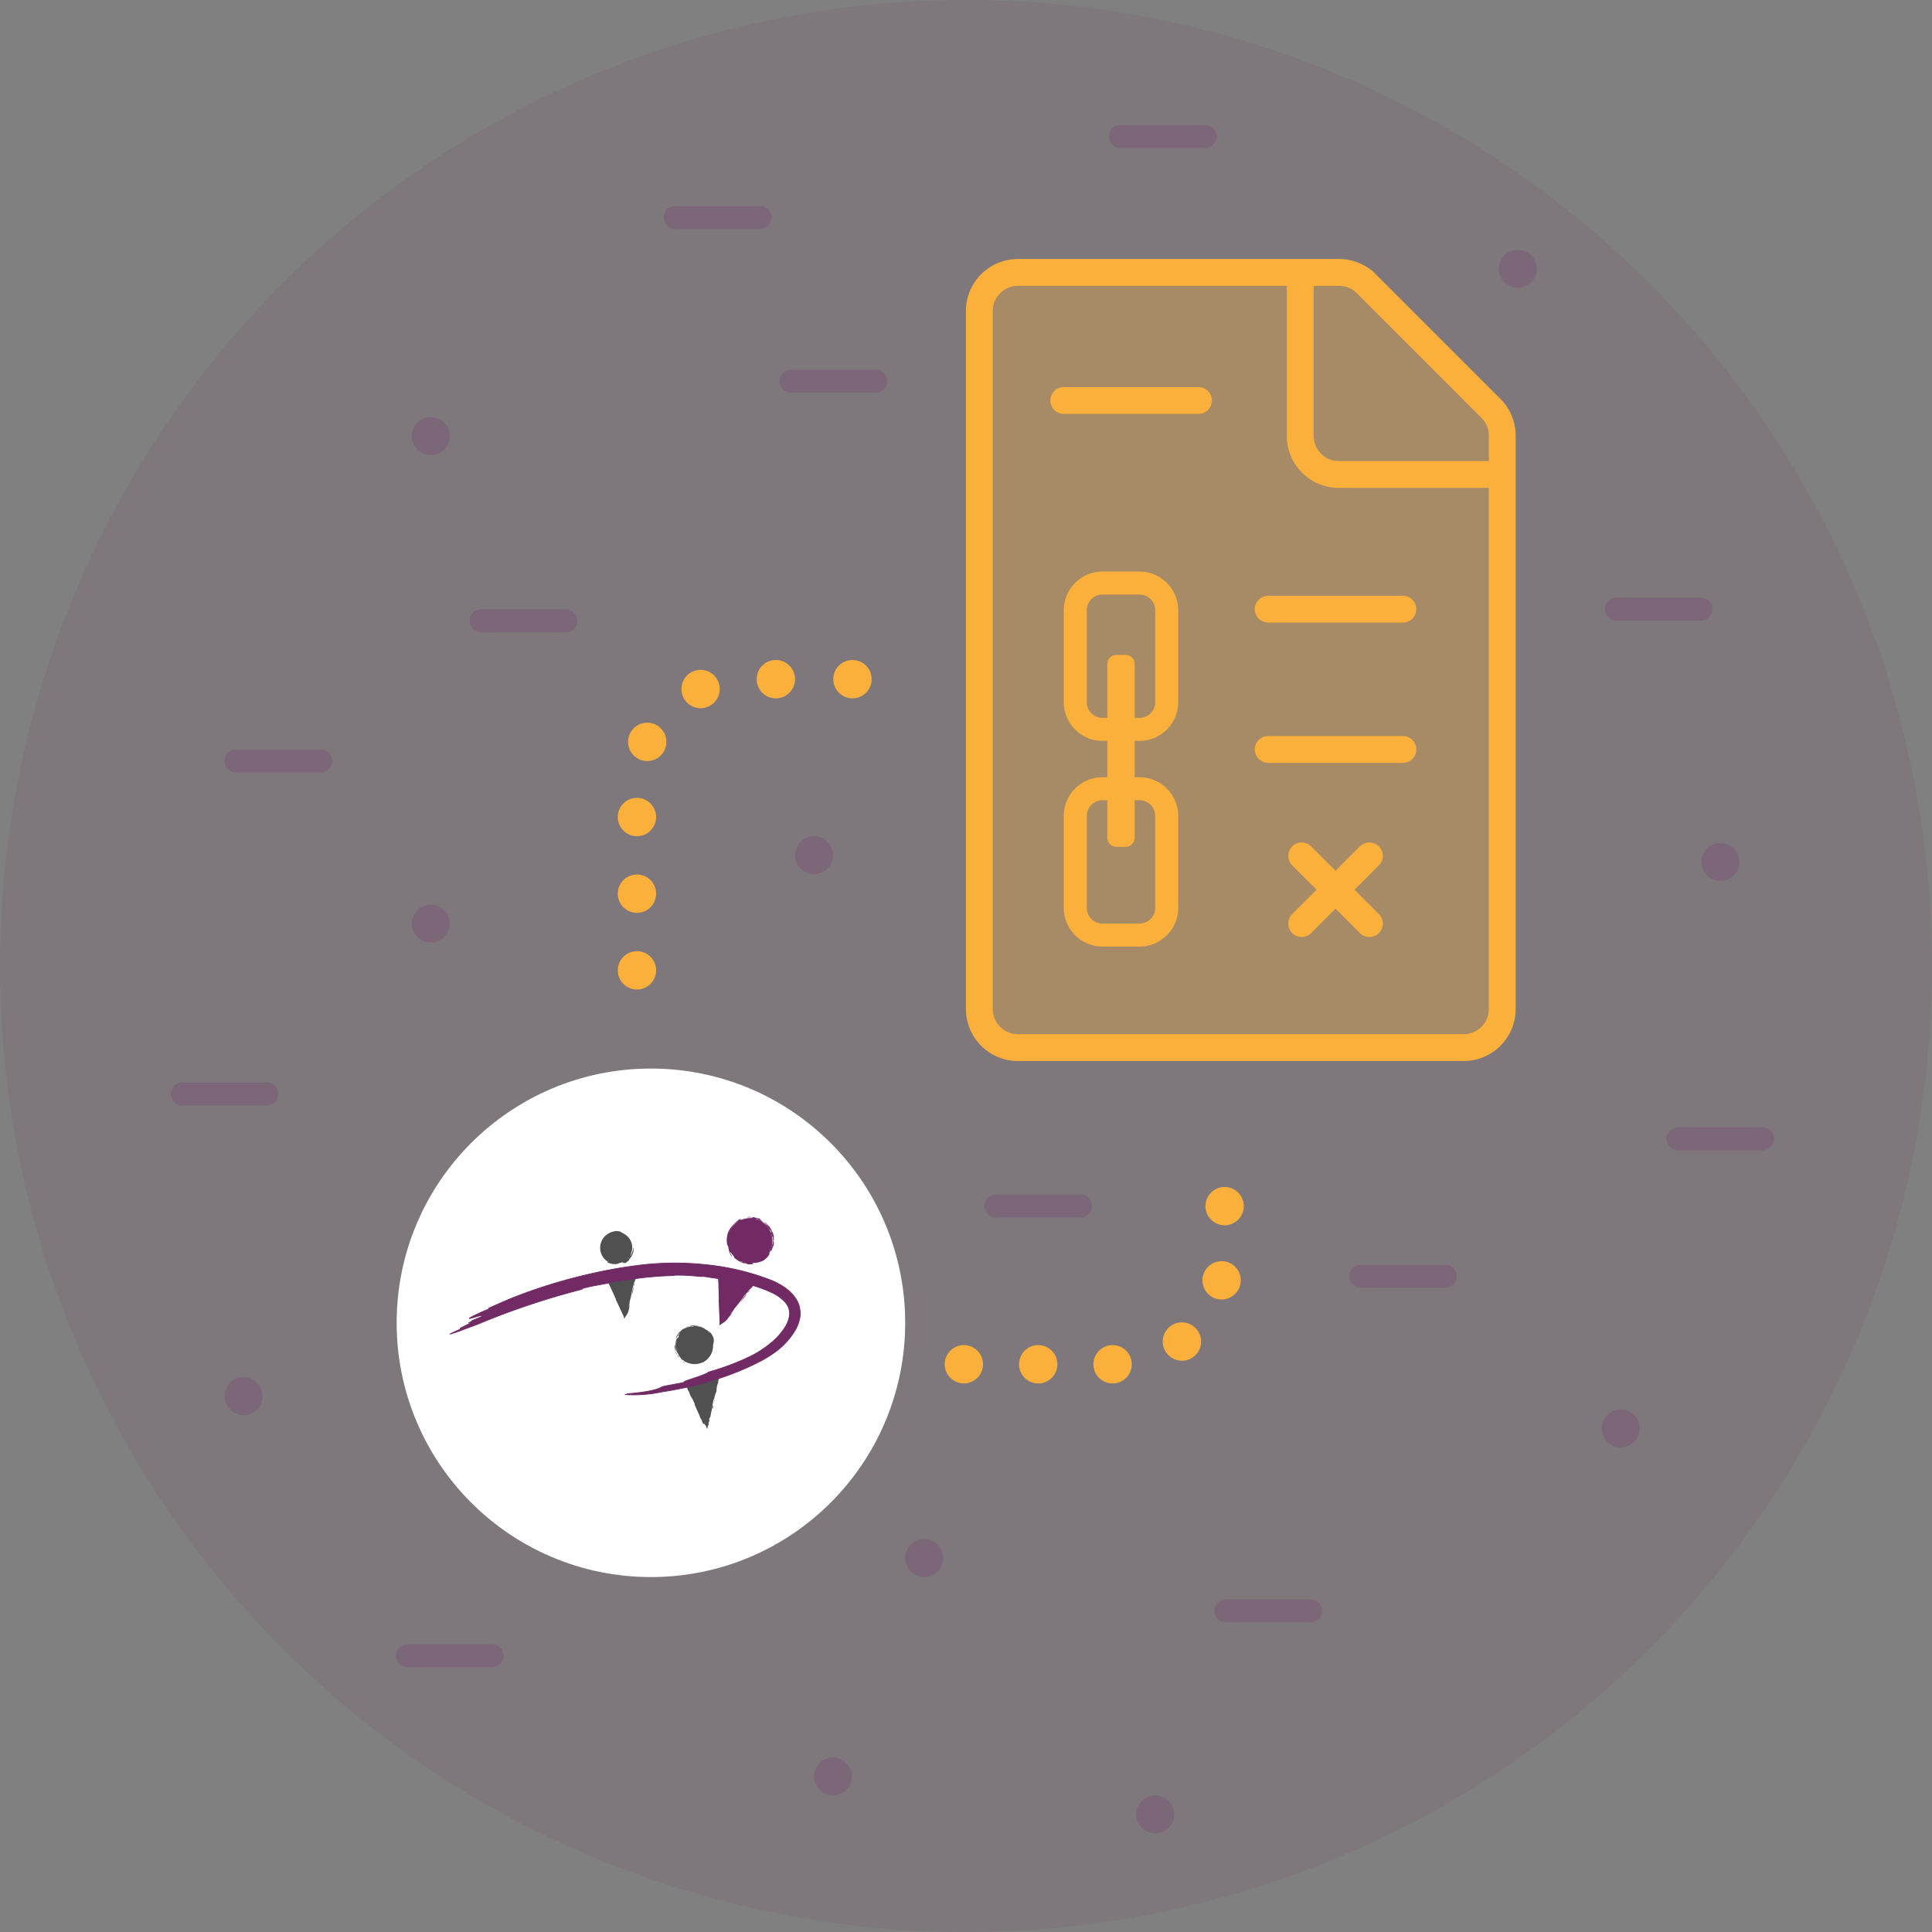 <svg xmlns="http://www.w3.org/2000/svg" width="252" height="252" viewBox="0 0 252 252">
    <rect x="0" y="0" width="252" height="252" fill="#808080" stroke="none"/>
    <defs>
        <style>
            .cls-1,.cls-11{fill:#702963}.cls-1{opacity:.1}.cls-2{fill:#fff}.cls-3{fill:#712a64}.cls-4{fill:#505050}.cls-5,.cls-8,.cls-9{fill:none}.cls-5{stroke:#712a64;stroke-linejoin:bevel;stroke-width:.1px}.cls-5,.cls-9{stroke-linecap:round}.cls-6,.cls-7{fill:#fbb03b}.cls-7{opacity:.33}.cls-8,.cls-9{stroke:#fbb03b;stroke-miterlimit:10;stroke-width:3.5px}.cls-10{opacity:.2}
        </style>
    </defs>
    <g id="Groupe_14741" data-name="Groupe 14741" transform="translate(-2529.18 -709.48)">
        <g id="Groupe_14739" data-name="Groupe 14739">
            <circle id="Ellipse_3195" cx="126" cy="126" r="126" class="cls-1" data-name="Ellipse 3195" transform="translate(2529.18 709.48)"/>
            <g id="token">
                <circle id="Ellipse_2689" cx="33.164" cy="33.164" r="33.164" class="cls-2" data-name="Ellipse 2689" transform="translate(2580.919 848.856)"/>
                <g id="Groupe_13047" data-name="Groupe 13047">
                    <path id="Tracé_46513" d="M2629.926 871.3a2.928 2.928 0 1 1-2.928-2.928 2.927 2.927 0 0 1 2.927 2.927z" class="cls-3" data-name="Tracé 46513"/>
                    <path id="Tracé_46514" d="M2630.066 871.972c.023-.1-.1.259-.059.053a5.453 5.453 0 0 1-.206.6c-.046 0-.008-.155-.177.118-.246.351.055.1-.17.415l.085-.106c.04-.052.076-.109.076-.109a2.446 2.446 0 0 1-.937 1 6.323 6.323 0 0 1-1.062.3c.023-.011.124-.052.1-.068a2.546 2.546 0 0 0-.3.057c-.221.079.071.053-.009.1a1.443 1.443 0 0 1-.653.049c0 .01-.323-.13-.323-.13-.245.06-.575-.131-.98-.334-.053-.082-.48-.3-.5-.416-.155-.143.075-.135-.007-.283-.161-.231.151.124-.012-.106.222.2-.053.182.276.446v-.029c.152.082.368.3.5.3.4.2-.044.07.14.21.141.013.642.14.675.052 0 .01-.337-.075-.337-.075.054.012.016-.013.04-.014a.543.543 0 0 0 .224.055c.091 0 .186-.007.267-.011.163-.028.271-.039.184.06a1.221 1.221 0 0 0-.2.017c.01.044.253.051.432.038a4.4 4.4 0 0 1 .644-.212c.1-.012.049.029.147.009.133-.058.229-.1.308-.144s.148-.06.213-.091a1.4 1.4 0 0 0 .5-.336 2.868 2.868 0 0 0 .771-.989c-.063.039.079-.25.1-.331a1.235 1.235 0 0 0 .075-.166 1.54 1.54 0 0 0 .046-.252c-.013.094.015.039.016.107.028-.362.075-.427.123-.449a1.5 1.5 0 0 1 0 .668z" class="cls-3" data-name="Tracé 46514"/>
                    <path id="Tracé_46515" d="M2624.238 872.6c.093.035-.2-.588.006-.317a2.449 2.449 0 0 0-.14-.417c.024.253-.03-.058-.036.083a2.8 2.8 0 0 1 .381-2.284 8.016 8.016 0 0 1 .546-.61 3.7 3.7 0 0 1 .626-.518c.321-.127.143.03.1.1a1.6 1.6 0 0 1 .189-.084l.2-.069-.187.1a1.3 1.3 0 0 0-.175.109c0 .036.167-.044.271-.049l.1-.047c-.039.1-.221.158-.426.251a1.689 1.689 0 0 0-.558.367c.339-.3-.092 0 .037-.145l-.112.093a2.557 2.557 0 0 1 .561-.465 2.628 2.628 0 0 0-1.019.935 2.548 2.548 0 0 0-.386 1.175c-.007-.022-.01-.084-.031-.017a1.115 1.115 0 0 0 .059.549l-.022-.117a1.527 1.527 0 0 0 .075.622 1.22 1.22 0 0 0 .179.7h-.036s.026.071.06.139.07.133.07.133c-.043-.06-.039-.026-.037-.009-.02-.015-.023-.032-.046-.079-.052.006-.04.184.039.351-.035-.053-.059-.092-.082-.129.024.071.117.206.17.312s.092.161-.016.082a.953.953 0 0 1-.207-.38 1.985 1.985 0 0 0-.15-.37z" class="cls-3" data-name="Tracé 46515"/>
                    <path id="Tracé_46516" d="M2625.581 873.74c-.23-.17.085.013.049-.052 0 .006.224.112.224.112-.009.037-.239-.068-.274-.06z" class="cls-3" data-name="Tracé 46516"/>
                    <path id="Tracé_46517" d="M2627.5 868.242a2.353 2.353 0 0 0 .329.1c.114.014.183.032.267.048a1.129 1.129 0 0 1 .316.133c-.135-.015-.085.04.016.116a2.382 2.382 0 0 1 .314.286c-.128-.091-.4-.182-.6-.324.037-.015-.163-.106-.266-.151-.087 0-.065.043-.1.064s-.132.01-.459-.022c-.12-.031-.416-.015-.4-.06-.087-.01-.161.051-.255.021l-.051-.014a1.594 1.594 0 0 1 .207-.035c.1-.015.209-.023.209-.023a.177.177 0 0 0 .084.022c-.037-.02.077-.032.17-.049s.166-.024.028-.077l-.3-.013-.3.013c-.148-.008.054-.058.276-.074a2.2 2.2 0 0 0 .513.039z" class="cls-3" data-name="Tracé 46517"/>
                    <path id="Tracé_46518" d="M2626.034 868.484H2626a2.878 2.878 0 0 1 .5-.144 3.02 3.02 0 0 0-.465.146z" class="cls-3" data-name="Tracé 46518"/>
                    <path id="Tracé_46519" d="M2629.258 869.149a2.774 2.774 0 0 0-.229-.2l.032-.059s.2.251.2.258z" class="cls-3" data-name="Tracé 46519"/>
                    <path id="Tracé_46520" d="M2624.684 869.807c-.019.136-.2.4-.179.52.031-.079.007-.058.006-.081l-.075.148a1.624 1.624 0 0 1 .248-.588z" class="cls-3" data-name="Tracé 46520"/>
                    <path id="Tracé_46521" d="M2629.847 870.035a1.874 1.874 0 0 1 .277.809c0 .094-.048-.106-.044.028a.663.663 0 0 0 .048.224l.017-.052c-.033.11-.06.421-.132.26 0-.52-.21-.712-.276-1.088l.039-.09-.12-.206c0-.017.021-.022-.024-.086-.107-.128.035.118-.008.125a2.824 2.824 0 0 0-.269-.357c-.029-.046.043.024.04.008-.1-.2-.263-.225-.345-.4 0 0 .055.043.108.087l.107.091a4.721 4.721 0 0 0-.576-.6c.535.406.93.622 1.157 1.243z" class="cls-3" data-name="Tracé 46521"/>
                    <path id="Tracé_46522" d="M2611.645 872.206a2.026 2.026 0 1 1-2.027-2.025 2.025 2.025 0 0 1 2.027 2.025z" class="cls-4" data-name="Tracé 46522"/>
                    <path id="Tracé_46523" d="M2611.35 871.743v.024a.139.139 0 0 1 .039.128c.006 0 .012-.008.017.014 0 .1 0 .049.023.12a.213.213 0 0 1 0-.061l.019.138c.01-.02.023-.037.036-.013.023-.017.057.029.084.046a.459.459 0 0 1 0-.058c.013 0 .02.028.024.06l.007-.01-.007.01c0 .023.006.044.007.066 0-.012 0-.024.01-.018l-.01-.09h.008l-.009-.023-.006.02c0 .007-.008-.006-.012-.018a.1.1 0 0 1 0-.043l-.015-.047c-.021-.015 0 .127-.024.051v-.023a.391.391 0 0 0-.028-.1c.017-.039-.026-.1 0-.107-.035-.132-.088-.3-.128-.435-.031-.013-.066 0-.117-.035 0-.01-.008-.028 0-.025l-.028-.029a.157.157 0 0 1 .024.057c-.039-.051 0 .033-.015.033l-.049-.069v.01a1.647 1.647 0 0 1 .087.206l.046.219z" class="cls-4" data-name="Tracé 46523"/>
                    <path id="Tracé_46524" d="M2609.43 870.05v.023a2.216 2.216 0 0 0-1.1.444 2.138 2.138 0 0 0 .142 3.538l-.089.053a2.065 2.065 0 0 0 1.515.189h-.177c.079-.037.22-.055.361-.1.138-.066.3-.093.406-.158l-.013.032c-.311.138.029.007-.078.113l-.054.029h.038l.054-.03c0 .015.012.03-.044.052l.079-.024c.185-.028.216.017.227.092.04-.031-.038-.068.159-.15l-.011.033a1.156 1.156 0 0 0 .166-.169l.1-.043a1.015 1.015 0 0 1 .153-.161l-.018-.052a2.621 2.621 0 0 0 .567-1.062c-.021-.087.048-.281.033-.491l-.059.087a3.048 3.048 0 0 1-.357 1l-.018-.026a.767.767 0 0 1 .085-.194l-.029-.039c-.114.03-.166.158-.22.3a1.655 1.655 0 0 1-.177.3c-.109.07-.094.02-.064-.028s.061-.121.026-.072c.062-.125 0-.1-.081-.041a1.345 1.345 0 0 1-.277.129c-.066.031-.16.055-.255.1-.053.023-.1.044-.145.066l-.167.047c-.056.015-.11.041-.168.052l-.174.022c-.055.006-.112.018-.163.021a.893.893 0 0 1-.148-.013 1.123 1.123 0 0 1-.5-.067 1.423 1.423 0 0 1-.46-.286 1.75 1.75 0 0 1-.516-.842 3.88 3.88 0 0 1-.141-.473.5.5 0 0 1 .078-.413l.091-.242a1.63 1.63 0 0 1 .125-.225l.018.023a1.818 1.818 0 0 1 1.152-.916c.2-.018.271-.114.365-.025a2.093 2.093 0 0 1 1.22.453c.015-.018.081 0 .026-.057a1.018 1.018 0 0 1-.243-.215c-.07-.059-.115-.12-.1-.15l.074.046-.113-.12-.1-.031a.1.1 0 0 1-.02-.054 2.339 2.339 0 0 1-.228-.128.857.857 0 0 0-.25-.122c-.139.01-.291-.026-.507-.023z" class="cls-4" data-name="Tracé 46524"/>
                    <path id="Tracé_46525" d="M2622.191 885.008a2.4 2.4 0 1 1-2.4-2.4 2.4 2.4 0 0 1 2.4 2.4z" class="cls-4" data-name="Tracé 46525"/>
                    <path id="Tracé_46526" d="M2618.974 882.544a1.406 1.406 0 0 1-.2.062c-.06.024-.1.035-.094.011l-.031-.006c.087-.072.528-.176.329-.068z" class="cls-4" data-name="Tracé 46526"/>
                    <path id="Tracé_46527" d="M2619.045 882.674c-.1.018-.029-.012-.015-.03l.136-.039c.045 0-.067.046-.121.069z" class="cls-2" data-name="Tracé 46527"/>
                    <path id="Tracé_46528" d="M2619.087 882.978h.038a.733.733 0 0 0-.125.022c-.01-.014.051-.048.121-.062-.01.015-.077.037-.037.04z" class="cls-4" data-name="Tracé 46528"/>
                    <path id="Tracé_46529" d="M2617.508 884.01c.03.046.16-.043.275-.158l.043.091a.648.648 0 0 0-.131.2c-.025.09-.054.2-.079.281 0 .07.077-.153.04.021-.017.016-.032 0-.052.031-.025.158.07.09.011.422a1.234 1.234 0 0 0-.048.113 2.384 2.384 0 0 0 .7 1.568c.111.025.3.242.476.281l-.008.023c.106.009.224.143.351.161l.1.055c.031.051-.309-.076-.237.008a2.522 2.522 0 0 0 .606.129.557.557 0 0 0 .3-.013c.03-.028-.041-.02-.03-.049a1.693 1.693 0 0 1 .45 0 1.239 1.239 0 0 0 .413-.077c.007-.026.256-.221-.009-.109a.221.221 0 0 1-.057.04l-.06.032h-.1l.176-.056c.051-.032.085-.057.07-.066a.63.63 0 0 0 .327-.177c.086-.094.138-.148.067 0a1.212 1.212 0 0 1-.171.1.586.586 0 0 0-.117.1 2.249 2.249 0 0 0 .867-.707l.013-.113c.034.015.147-.12.229-.269.013-.072.043-.161.018-.146-.015-.021-.039.132-.114.228s-.12.163-.081.02l.074-.121.049-.133c.036-.081.07-.168.106-.258.04-.173.077-.335.12-.46a3.085 3.085 0 0 0-.008.518 2.114 2.114 0 0 1-.42.948l-.164.206a2.238 2.238 0 0 1-.2.177 2.142 2.142 0 0 1-.2.169l-.214.139c-.037-.013-.194.062-.16.009-.061.01-.217.074-.271.051a2.07 2.07 0 0 1-1.511-.038c.049.051-.024.048-.121.013a2.754 2.754 0 0 0-.277-.125c-.1-.071-.258-.21-.382-.3-.021 0-.1-.06-.094-.031a1.711 1.711 0 0 1 .2.189c-.063 0-.214-.151-.313-.3l.078.053a2.439 2.439 0 0 1-.252-.385 1.818 1.818 0 0 0-.2-.385 1.693 1.693 0 0 0 .058.22 1.352 1.352 0 0 1-.185-.484c-.059-.163-.048-.328-.1-.444a1.557 1.557 0 0 0 .047.371c.035.114.054.2.022.21a.614.614 0 0 1-.115-.382 2.736 2.736 0 0 0-.021-.384c0-.108.01-.232.015-.352a1.243 1.243 0 0 1 .008-.173 1.011 1.011 0 0 1 .047-.163 1.259 1.259 0 0 1 .14-.314z" class="cls-4" data-name="Tracé 46529"/>
                    <path id="Tracé_46530" d="M2617.212 884.7c-.041.46.069.232.094.661-.038-.052-.063.169-.009.308a2.927 2.927 0 0 0 .152.409c.033.076-.015.089-.091-.064a2.229 2.229 0 0 0-.075-.322l-.053-.164-.025-.172c-.017-.115-.036-.231-.045-.343a1.605 1.605 0 0 1 .052-.313z" class="cls-4" data-name="Tracé 46530"/>
                    <path id="Tracé_46531" d="M2617.482 884.364c-.057.2-.123.108-.124.326-.028-.1-.007-.124.057-.312l-.01.115z" class="cls-2" data-name="Tracé 46531"/>
                    <path id="Tracé_46532" d="M2617.527 886.1a2.665 2.665 0 0 1 .127.261c.034.1.091.166.069.186.011.021-.031.007.028.064a1.006 1.006 0 0 1-.223-.512z" class="cls-4" data-name="Tracé 46532"/>
                    <path id="Tracé_46533" d="M2617.506 885.467c.028.07.053.14.087.247a.741.741 0 0 1-.087-.247z" class="cls-2" data-name="Tracé 46533"/>
                    <path id="Tracé_46534" d="M2617.692 886.217c.018-.043.062.1.082.131l.037.072a.4.4 0 0 1-.118-.2z" class="cls-4" data-name="Tracé 46534"/>
                    <path id="Tracé_46535" d="M2618.437 887.149c.177.112-.215-.067 0 .059a.945.945 0 0 1-.128-.07l-.008-.079.063.051.07.04z" class="cls-4" data-name="Tracé 46535"/>
                    <path id="Tracé_46536" d="M2618.7 887.344l.213.081h-.063c-.043 0-.078-.038-.149-.082z" class="cls-4" data-name="Tracé 46536"/>
                    <path id="Tracé_46537" d="M2618.52 887.1c.092.036.064.053.116.093-.043.007-.207-.132-.116-.093z" class="cls-4" data-name="Tracé 46537"/>
                    <path id="Tracé_46538" d="M2619.471 887.1c-.087.048-.237-.031-.386-.063l.186.032a.908.908 0 0 0 .2.031z" class="cls-4" data-name="Tracé 46538"/>
                    <path id="Tracé_46539" d="M2620.485 882.467a.759.759 0 0 0 .247.066l-.039-.029z" class="cls-4" data-name="Tracé 46539"/>
                    <path id="Tracé_46540" d="M2619.208 882.411c-.08.076.074 0 .258.031.115-.006.232-.032.352-.041a3.5 3.5 0 0 1 .355.018l.148-.014a7.014 7.014 0 0 0-.536-.075 3.313 3.313 0 0 0-.577.081z" class="cls-4" data-name="Tracé 46540"/>
                    <path id="Tracé_46541" d="M2619.109 882.711a4.01 4.01 0 0 1 .47-.1 2.558 2.558 0 0 0-.315.032c-.1.03-.2.056-.262.077-.012.016.065 0 .107-.006z" class="cls-2" data-name="Tracé 46541"/>
                    <path id="Tracé_46542" d="M2622.2 883.872a3.171 3.171 0 0 0-.255-.449 1.3 1.3 0 0 0-.384-.369 1.773 1.773 0 0 1 .238.308.614.614 0 0 1-.191-.192 1.9 1.9 0 0 0-.21-.213c.124.122-.067 0-.183-.083a3.516 3.516 0 0 0-.439-.25 3.606 3.606 0 0 0-.559-.15c-.081 0-.251-.018-.391-.029s-.253.029-.215.055c-.219.036-.261-.036-.427 0a1.688 1.688 0 0 1-.343.121c-.115.028-.217.079-.329.116a1.241 1.241 0 0 0-.608.436c-.006-.055-.182.162-.252.245-.155.181-.4.695-.27.608a1.348 1.348 0 0 0 .158-.285c.028-.059.056-.121.089-.178a.763.763 0 0 1 .133-.139c.162-.133.1-.044 0 .079a.612.612 0 0 0-.154.334c.017-.055.082-.055.151-.217-.156.335.138-.087.078.1a2.35 2.35 0 0 1 .26-.248.492.492 0 0 1 .2-.087c.169-.156.083-.163.115-.232a.732.732 0 0 1 .3-.177c.1-.041.2-.082.3-.114-.116.154.358-.055.614-.047a.478.478 0 0 0 .219-.053c.03-.02.063-.039.24-.017.163.068-.355.032-.136.11l.158-.007a.689.689 0 0 1 .323-.053c.071.021.181.054.176.069-.145-.025-.113.025.02.09a.622.622 0 0 0 .121.018c-.1-.121-.037-.086.089-.014.061.037.137.082.211.121a1.725 1.725 0 0 0 .183.114c.281.154.294.263.316.345a1.267 1.267 0 0 0 .207.408c0-.1.056-.024.133.106s.113.327.164.415a.7.7 0 0 1-.009.352.9.9 0 0 0 .055.192 1.309 1.309 0 0 0 .118-1.113c-.01-.013-.02-.023-.022-.022z" class="cls-4" data-name="Tracé 46542"/>
                    <path id="Tracé_46543" d="M2610.648 881.457l-2.246-4.979 3.515-.635z" class="cls-4" data-name="Tracé 46543"/>
                    <path id="Tracé_46544" d="M2611.826 877.16c.016-.112.073-.3.1-.258l.023-.017c-.023.092-.112.481-.121.275z" class="cls-4" data-name="Tracé 46544"/>
                    <path id="Tracé_46545" d="M2611.68 877.156c.032-.092.023-.018.032 0l-.032.131c-.024.037-.009-.075 0-.131z" class="cls-2" data-name="Tracé 46545"/>
                    <path id="Tracé_46546" d="M2611.394 877.033l-.016.036a.708.708 0 0 0 .04-.129c.015 0 .015.075-.008.148-.008-.018.008-.093-.016-.055z" class="cls-4" data-name="Tracé 46546"/>
                    <path id="Tracé_46547" d="M2611.24 875.88c-.022.052.122.1.283.116a.669.669 0 0 1-.043.091 2.5 2.5 0 0 0-.55.083c-.069.03.178 0 0 .046-.022-.008-.011-.03-.05-.031-.161.051-.063.1-.426.146l-.128-.017c-.308.056-.62.13-.93.2-.16.033-.313.066-.461.094l-.114.022c-.044.007-.026 0-.044.006h-.064l.007.012a.472.472 0 0 1 .048.051l.007.008.029.055c.023.045.046.085.069.121l-.022.014c.082.082.11.267.17.385l.026.117c-.017.059-.155-.3-.167-.179.074.245.228.367.277.582a1.1 1.1 0 0 0 .16.277c.036.021 0-.048.034-.048.209.426.1.5.285.875.024 0 .207.288.107-.007l-.084-.124-.017-.1c.05.1.133.3.148.262-.022.175.4.679.144.447a.756.756 0 0 0-.172-.336c.175.4.3.772.446 1.1l.082.079c-.033.024.015.2.077.359.038.063.075.152.083.123.037.021-.246-.581-.053-.328a7.263 7.263 0 0 1 .346 1.037 2.061 2.061 0 0 0-.263-.455c-.328-.6-.59-1.278-.919-1.847.015-.033-.045-.2 0-.161-.007-.062-.094-.207-.077-.265-.245-.445-.468-1-.653-1.416-.012.145-.156-.233-.235-.338a2.327 2.327 0 0 0-.18-.439l-.016-.02c.019-.01.075-.026.036-.037a.64.64 0 0 1-.076.016c.029.066.034.106.07.2a.5.5 0 0 1-.115-.221c.1-.009.2-.017.282-.03l-.075.043a5.521 5.521 0 0 0 .888-.12l-.225-.01a7.188 7.188 0 0 0 .933-.185c-.214.021-.557.122-.562.054.006-.038.251-.079.369-.087.512-.023.869-.237 1.318-.215z" class="cls-4" data-name="Tracé 46547"/>
                    <path id="Tracé_46548" d="M2610.542 875.885c-.413.078-.19.135-.587.2.044-.044-.155-.039-.288-.018a2.6 2.6 0 0 1-.391.078c-.077.006-.075-.039.075-.068.383 0 .828-.193 1.19-.189z" class="cls-4" data-name="Tracé 46548"/>
                    <path id="Tracé_46549" d="M2610.933 876.019c-.2.043-.141-.055-.341 0 .079-.059.113-.021.3-.056l-.1.045.143.009z" class="cls-2" data-name="Tracé 46549"/>
                    <path id="Tracé_46550" d="M2609.244 876.209c-.131.028-.437.062-.454.016-.021 0 .008-.031-.064-.009.118-.006.458-.061.519-.007z" class="cls-4" data-name="Tracé 46550"/>
                    <path id="Tracé_46551" d="M2609.856 876.293a2.64 2.64 0 0 1-.258.056.79.79 0 0 1 .258-.056z" class="cls-2" data-name="Tracé 46551"/>
                    <path id="Tracé_46552" d="M2609.089 876.327c.031.031-.109.03-.147.037h-.079a.628.628 0 0 1 .227-.037z" class="cls-4" data-name="Tracé 46552"/>
                    <path id="Tracé_46553" d="M2608.463 876.934c.066.183-.124-.162-.037.048l-.063-.131.023-.085.077.168z" class="cls-4" data-name="Tracé 46553"/>
                    <path id="Tracé_46554" d="M2608.539 877.225a.546.546 0 0 1 .09.187l-.039-.04c-.022-.031-.018-.078-.051-.147z" class="cls-4" data-name="Tracé 46554"/>
                    <path id="Tracé_46555" d="M2608.549 876.942c.051.079.02.079.033.138-.03-.025-.076-.221-.033-.138z" class="cls-4" data-name="Tracé 46555"/>
                    <path id="Tracé_46556" d="M2609.238 877.65a1.594 1.594 0 0 1-.207-.38 3.129 3.129 0 0 1 .207.38z" class="cls-4" data-name="Tracé 46556"/>
                    <path id="Tracé_46557" d="M2611.56 878.513a.6.6 0 0 0-.041.224l.024-.037z" class="cls-4" data-name="Tracé 46557"/>
                    <path id="Tracé_46558" d="M2611.835 877.405c-.035-.1-.041.054-.114.2-.057.2-.065.428-.114.633v.131a7.207 7.207 0 0 0 .228-.965z" class="cls-4" data-name="Tracé 46558"/>
                    <path id="Tracé_46559" d="M2611.615 877.19a2.841 2.841 0 0 0-.09.465c.047-.192.1-.426.137-.557-.008-.02-.033.055-.047.092z" class="cls-2" data-name="Tracé 46559"/>
                    <path id="Tracé_46560" d="M2611.138 880.507a4.405 4.405 0 0 0 .178-.912c-.04.13-.056.129-.113.332-.033-.17.081-.315.121-.5-.048.147-.032-.057-.008-.189.072-.24.154-.629.226-.964.008-.15.154-.613.073-.56a1.88 1.88 0 0 1 .145-.369 1.921 1.921 0 0 1 .173-.625 2.743 2.743 0 0 0 .111-.307 3.957 3.957 0 0 0 .1-.544c.022.022.071-.168.117-.355l-.257.043-.376.068-.2.038-.1.023c-.133.031-.225.067-.164.094a.832.832 0 0 0 .293-.044 3.269 3.269 0 0 1 .565-.092.856.856 0 0 1 .1 0c-.026.066-.033.064-.031.029-.154.047-.71.137-.661.175.051-.02.1.033.289-.024-.214.054-.159.063-.109.076s.1.022.024.058a1.072 1.072 0 0 1 .161 0 .461.461 0 0 1-.151.22.451.451 0 0 0 .02.121c.016.025.038.032.047.069-.024.261-.146.444-.177.668-.066-.191-.163.35-.22.61-.08.335.064.133-.023.487-.09.164.015-.375-.091-.154l-.016.168a2.049 2.049 0 0 1 .05.339c-.017.075-.039.186-.058.185.018-.15-.031-.114-.09.033a.578.578 0 0 0 .009.132c.178-.275-.064.316-.047.542-.048.635-.2.291-.291.906.137-.163-.04.411-.048.616a1.106 1.106 0 0 1-.139.332 1.039 1.039 0 0 0-.008.2 2.2 2.2 0 0 0 .58-.905v-.027z" class="cls-4" data-name="Tracé 46560"/>
                    <path id="Tracé_46561" d="M2621.428 895.838l-2.568-5.594 3.991-1.149-1.423 6.742z" class="cls-4" data-name="Tracé 46561"/>
                    <path id="Tracé_46562" d="M2622.216 892.82c.016-.132-.028.075-.013 0l.036-.289c-.024.237.08-.092-.023.292z" class="cls-2" data-name="Tracé 46562"/>
                    <path id="Tracé_46563" d="M2622.191 892.356v-.056c.018-.076.064-.229.055-.124a1.159 1.159 0 0 0-.051.181z" class="cls-2" data-name="Tracé 46563"/>
                    <path id="Tracé_46564" d="M2621.8 892.6l.031-.1a.929.929 0 0 1-.017.159l-.014-.058z" class="cls-4" data-name="Tracé 46564"/>
                    <path id="Tracé_46565" d="M2620.553 890h-.056c.006-.024.036-.044.139-.089.1-.02.313-.093.283-.06l-.023.008a.438.438 0 0 0 .253-.025c.024-.022-.084-.018.025-.075a2.318 2.318 0 0 1 .444-.1l.1-.071a2.436 2.436 0 0 1 .293-.045l-.07.038c.059 0 .022.044.2-.01l.137-.059a.693.693 0 0 0 .116-.047.259.259 0 0 0 .14-.025.533.533 0 0 1-.02.091c.015.009.015.036.009.064a9.593 9.593 0 0 1-.052.228 1.2 1.2 0 0 0-.06.427 1.836 1.836 0 0 0-.063.641c-.1.286.029-.4-.045-.248-.1.429-.182.9-.279 1.342 0 .117.074-.068.031.164 0-.08-.047 0-.066.079.024-.089.014.006.02.017l.021-.064c.076-.031-.072.308-.072.468-.038.066.017-.081 0-.1s-.082.056-.137.263c-.049.424-.179.7-.264 1.164.029-.015-.009.113-.022.186 0-.1-.066.081-.089.168-.009.113.037.138-.006.309l.072-.106c.017-.063.047-.3.062-.417.069-.062.1-.582.16-.514l-.026.07a2.748 2.748 0 0 0-.064.665 2.654 2.654 0 0 1-.171.385 1 1 0 0 0-.044.292.886.886 0 0 1-.085.285c-.008.051.016-.02.008.031s-.043.133-.052.183c.04.033.1-.237.146-.4a.53.53 0 0 1-.009.113c-.008.049-.016.037-.021.045l-.017.1c.013.006.041-.01.017.122l-.044.072c-.063.258-.028.4.048.062l-.021-.035.108-.312c.039-.046-.011.155.014.164.023.053.1-.217.13-.337.008-.13-.043.07-.067.159l-.009-.189c.009-.051.033-.121.046-.115.026-.054.051.02.067-.082.069-.282-.045-.025 0-.265a3.552 3.552 0 0 0-.209.574l-.022.106c-.033.041.029-.175-.021-.016a3.625 3.625 0 0 1 .243-.835c.031 0 .1-.207.107-.029a1.559 1.559 0 0 0 .077-.253 5.713 5.713 0 0 1 .162-.777c-.016.038-.016-.023-.022-.036.106-.409.1.156.2-.419.016-.1.01-.154-.01-.128a.9.9 0 0 0-.077.253c-.013 0-.052.184-.056.067.064-.258.041-.391.1-.6l-.007-.074a3.284 3.284 0 0 1 .078-.394c.083-.322.039.033.059.049l.069-.266c.016-.321.179-.5.174-.772l.009.029c-.012.155.064-.037.086-.143v-.086a4.6 4.6 0 0 1 .129-.8c.014-.056.03-.076.023-.026l.086-.285c-.044-.07.057-.275.1-.519.006-.125-.006-.16 0-.273l-.092.037a6.1 6.1 0 0 0-.624.166 2.832 2.832 0 0 1-.48.121c-.044.056-.259.13-.077.129-.375.082-.716.131-1.079.22a.984.984 0 0 1-.07.041c-.063.108-.389.385 0 .313z" class="cls-4" data-name="Tracé 46565"/>
                    <path id="Tracé_46566" d="M2621.261 895.32l.036-.163-.017.02c-.031.059 0 .062-.018.144z" class="cls-4" data-name="Tracé 46566"/>
                    <path id="Tracé_46567" d="M2619.162 891.718c.08.138.19.291.166.186-.085-.193-.183-.323-.252-.524-.029.015.069.259.086.338z" class="cls-2" data-name="Tracé 46567"/>
                    <path id="Tracé_46568" d="M2622.349 892.3l.047-.238-.039.045c-.057.193.017.063-.008.193z" class="cls-4" data-name="Tracé 46568"/>
                    <path id="Tracé_46569" d="M2619.825 892.315c.014-.006.053.036 0-.058l-.093-.132c.018.021.091.25.092.19z" class="cls-2" data-name="Tracé 46569"/>
                    <path id="Tracé_46570" d="M2620.116 892.793l.035-.046a.988.988 0 0 1-.107-.183 1.3 1.3 0 0 0 .072.229z" class="cls-2" data-name="Tracé 46570"/>
                    <path id="Tracé_46571" d="M2619.651 891.756c.075.285.19.261.228.506.155.306.153.192.159.1-.055-.121-.054.024-.158-.16a.893.893 0 0 1-.09-.308c-.139-.314-.046.022-.139-.139z" class="cls-2" data-name="Tracé 46571"/>
                    <path id="Tracé_46572" d="M2620.226 892.742l-.066-.144v.087l.063.057z" class="cls-2" data-name="Tracé 46572"/>
                    <path id="Tracé_46573" d="M2619.786 891.694l-.075-.112.1.218-.022-.107z" class="cls-2" data-name="Tracé 46573"/>
                    <path id="Tracé_46574" d="M2620.012 891.943l-.044-.1c-.045-.067-.082-.108-.062-.03.06.117.074.083.106.126z" class="cls-2" data-name="Tracé 46574"/>
                    <path id="Tracé_46575" d="M2619.518 890.043a2.736 2.736 0 0 0-.332.026c-.144.02-.316.051-.513.09l.118.331.12.32c.051.074.1.151.159.24l.087.281a3.407 3.407 0 0 0 .4.714c.013.052 0 .056.02.108.06.089.133.288.2.37a.7.7 0 0 1 .028.223c.144.252.237.618.4.863-.009.154.214.367.22.541a1.965 1.965 0 0 0 .354.649c-.012.007-.085-.075-.046.053a.662.662 0 0 0 .045.067 1.747 1.747 0 0 0 .144.312c.021.026.031.032.033.023-.079-.306.345.254.516.442l.06.094a3.818 3.818 0 0 0-.173-.421c0 .057-.1-.185-.067-.055l.037.07.053.179a4.642 4.642 0 0 0-.294-.562 1.5 1.5 0 0 1-.079-.344 6.157 6.157 0 0 0-.361-.792.8.8 0 0 1-.121-.412 3.072 3.072 0 0 0-.2-.371 1.346 1.346 0 0 1-.073-.435.7.7 0 0 0-.156-.278c-.145-.339.109.035-.066-.35-.06-.148-.178-.325-.2-.313-.054-.179-.18-.383-.208-.515a1.537 1.537 0 0 1-.222-.429 4.883 4.883 0 0 0-.1-.24c-.025-.056-.018-.036-.028-.048l-.032-.023a.1.1 0 0 0-.016-.037.3.3 0 0 0 .04-.021l.021-.013a.319.319 0 0 1 .049-.023l.4-.154c.06-.094-.009-.153-.221-.159z" class="cls-4" data-name="Tracé 46575"/>
                    <path id="Tracé_46576" d="M2623.048 882.378l-.2-6.535 4.741.717-4.544 5.818z" class="cls-3" data-name="Tracé 46576"/>
                    <path id="Tracé_46577" d="M2626.673 878.064c.082-.117.244-.3.244-.25l.033-.011c-.077.094-.389.492-.277.261z" class="cls-3" data-name="Tracé 46577"/>
                    <path id="Tracé_46578" d="M2626.538 878c.084-.09.032-.01.029.014l-.106.132c-.045.032.039-.085.077-.146z" class="cls-2" data-name="Tracé 46578"/>
                    <path id="Tracé_46579" d="M2626.342 877.758l-.037.035a1.16 1.16 0 0 0 .114-.129c.014.007-.029.09-.1.163 0-.024.063-.1.018-.069z" class="cls-3" data-name="Tracé 46579"/>
                    <path id="Tracé_46580" d="M2626.862 876.358c-.051.041.123.14.283.212-.006 0-.063.072-.07.07a3.872 3.872 0 0 0-.694-.12c-.093 0 .217.06-.02.041-.024-.016 0-.032-.052-.047a1.415 1.415 0 0 1-.565-.017l-.146-.062c-.788-.117-1.615-.176-2.357-.328a.552.552 0 0 0-.14.015.086.086 0 0 0 .018.044h-.023a2.432 2.432 0 0 1 .01.533l-.017.15c-.038.06-.032-.428-.086-.292-.025.323.071.541.037.815a1.632 1.632 0 0 0 .044.4c.023.043.022-.054.051-.038.035.6-.094.633-.066 1.159.02.02.083.438.1.046l-.031-.186.024-.128c.006.144.01.409.037.378-.085.192.116.988-.035.592a1.2 1.2 0 0 0-.033-.477c.009.557-.013 1.048 0 1.506l.046.133c-.04.012-.061.235-.063.454.01.1.011.215.03.186.025.041-.009-.8.073-.408a11.36 11.36 0 0 1-.069 1.379 3.331 3.331 0 0 0-.072-.661c-.078-.853-.066-1.779-.155-2.6.028-.031.031-.251.061-.186.018-.078-.009-.29.028-.347-.059-.639-.059-1.393-.073-1.972-.066.162-.056-.345-.09-.513a1.282 1.282 0 0 0 .013-.239l.342.047c.022-.008.14 0 .115-.02a2.931 2.931 0 0 1-.369-.069c.018-.024.123-.008.242.017.1.022.209.053.318.07l-.116.013a8.229 8.229 0 0 0 1.1.207l-.266-.092a11.133 11.133 0 0 0 1.19.164c-.264-.059-.713-.086-.7-.153a1.355 1.355 0 0 1 .474.052c.627.163 1.137.092 1.67.274z" class="cls-3" data-name="Tracé 46580"/>
                    <path id="Tracé_46581" d="M2626.019 876.116c-.523-.075-.278.057-.778-.026.067-.026-.173-.094-.34-.123a4 4 0 0 1-.5-.068c-.1-.021-.076-.063.114-.036.46.144 1.07.118 1.5.253z" class="cls-3" data-name="Tracé 46581"/>
                    <path id="Tracé_46582" d="M2626.44 876.384c-.261-.035-.147-.1-.409-.12.115-.028.143.02.381.055h-.139l.168.061z" class="cls-2" data-name="Tracé 46582"/>
                    <path id="Tracé_46583" d="M2624.335 875.955a1.522 1.522 0 0 1-.553-.148c-.025-.008.021-.026-.073-.032a2.427 2.427 0 0 1 .626.181z" class="cls-3" data-name="Tracé 46583"/>
                    <path id="Tracé_46584" d="M2625.041 876.251c-.094-.007-.19-.021-.332-.041a1.28 1.28 0 0 1 .332.041z" class="cls-2" data-name="Tracé 46584"/>
                    <path id="Tracé_46585" d="M2624.1 876.005c.028.04-.141-.013-.189-.018l-.1-.031a1.026 1.026 0 0 1 .286.049z" class="cls-3" data-name="Tracé 46585"/>
                    <path id="Tracé_46586" d="M2622.722 875.959c0 .177-.016.084-.03-.014s-.025-.192-.021.048l-.014-.282c.017-.015.032-.025.032-.053l.036.029h-.013l.009.273z" class="cls-3" data-name="Tracé 46586"/>
                    <path id="Tracé_46587" d="M2622.688 876.407a.96.96 0 0 1 .013.263l-.023-.068c-.01-.046.013-.1.01-.2z" class="cls-3" data-name="Tracé 46587"/>
                    <path id="Tracé_46588" d="M2622.8 876.064c.016.143-.013.118-.022.2-.014-.026.015-.354.022-.2z" class="cls-3" data-name="Tracé 46588"/>
                    <path id="Tracé_46589" d="M2623.174 877.245a2.681 2.681 0 0 1-.048-.545 4.544 4.544 0 0 1 .048.545z" class="cls-3" data-name="Tracé 46589"/>
                    <path id="Tracé_46590" d="M2625.625 879.466a1.09 1.09 0 0 0-.168.232l.045-.031.123-.2z" class="cls-3" data-name="Tracé 46590"/>
                    <path id="Tracé_46591" d="M2626.538 878.336c.024-.116-.07.045-.225.181-.174.2-.31.451-.477.659l-.077.145a11.345 11.345 0 0 0 .78-.984z" class="cls-3" data-name="Tracé 46591"/>
                    <path id="Tracé_46592" d="M2626.455 878.015a4.872 4.872 0 0 0-.355.483l.455-.566c0-.024-.062.049-.1.083z" class="cls-2" data-name="Tracé 46592"/>
                    <path id="Tracé_46593" d="M2624.066 881.511a7.086 7.086 0 0 0 .7-.943c-.114.13-.128.123-.3.327.068-.2.26-.319.406-.509-.131.146 0-.076.1-.21.21-.24.514-.642.779-.985.1-.162.5-.62.4-.591a3.141 3.141 0 0 1 .354-.355 2.97 2.97 0 0 1 .529-.627 3.327 3.327 0 0 0 .283-.3 4.469 4.469 0 0 0 .336-.463c0 .057.255-.271.428-.488l-.135-.023c-.129-.018-.3-.045-.48-.072l-.275-.039-.152-.02c-.174-.016-.3-.018-.233.03a1.408 1.408 0 0 0 .391.068 5.3 5.3 0 0 1 .72.118c-.262.279-.2.189-.094.039a3.121 3.121 0 0 0-.722-.061.356.356 0 0 1 .12.033.779.779 0 0 0 .247.047c-.282-.026-.222 0-.169.03s.109.059 0 .063l.143.04a.565.565 0 0 1-.3.212c-.178.252-.079.221-.108.312-.175.279-.4.436-.559.672.049-.235-.357.327-.562.593-.27.339-.017.171-.308.53-.181.15.235-.409.006-.2l-.114.179a2.887 2.887 0 0 1-.152.394c-.057.076-.146.191-.161.184.1-.16.036-.139-.1 0a.643.643 0 0 0-.067.15c.327-.237-.248.324-.363.582-.417.684-.363.247-.806.894.227-.129-.278.439-.406.664a1.759 1.759 0 0 1-.324.316 1.782 1.782 0 0 0-.128.222 3.226 3.226 0 0 0 1.075-.782c.009-.016.016-.03.014-.031z" class="cls-3" data-name="Tracé 46593"/>
                    <path id="Tracé_46594" d="M2605.107 877.64c0-.038-.254-.01.122-.122 1.193-.337 2.187-.43 3.389-.708l.076-.074 1.443-.223 1.489-.189a44.027 44.027 0 0 1 5.522-.472c-.049-.018-.072-.041.11-.047.382 0 .836 0 1.332.018.492.039 1.029.056 1.569.12l.477.041a.36.36 0 0 0 .181-.025c.485.046.93.132 1.336.193 1.344.177 2.69.394 4.015.7a16.91 16.91 0 0 1 3.833 1.3 5.338 5.338 0 0 1 1.554 1.14 2.2 2.2 0 0 1 .614 1.617 3.762 3.762 0 0 1-.676 1.816 8.336 8.336 0 0 1-1.4 1.621 13.806 13.806 0 0 1-3.065 2.06 33.218 33.218 0 0 1-5.518 2.064c.162.067-.794.411-1.687.726-.9.293-1.733.557-1.287.561-.58.145-1.318.256-1.915.384a10.557 10.557 0 0 0-1.1.224c-.252.189-1.12.625-4.334.9-.63.024.422.132-.277.1.478-.079 0 0-.224.007.907.044.7-.021 0 0a16.833 16.833 0 0 0 4.765-.336 45.806 45.806 0 0 0 6.735-1.519 35.444 35.444 0 0 0 6.446-2.63 16.957 16.957 0 0 0 1.532-.965l.376-.265.365-.313.363-.316c.113-.108.216-.217.324-.328a9.641 9.641 0 0 0 1.173-1.491 5.088 5.088 0 0 0 .757-1.938 3.737 3.737 0 0 0-.015-1.045 3.454 3.454 0 0 0-.565-1.419 5.3 5.3 0 0 0-1.235-1.265 9.949 9.949 0 0 0-1.679-.97 32.279 32.279 0 0 0-8.789-2.132 37.748 37.748 0 0 0-9.433.172c-2.825.372-5.141.912-6.482 1.221l-.485.123a69.336 69.336 0 0 0-8.742 2.784 84.264 84.264 0 0 0-3.227 1.407c.519-.175 1-.324 1.423-.454-1.118.424-2.223.878-2.631 1.087-2.307 1.076-.94.6.01.348.67-.213-.169.235.867-.128-.732.3-1.1.45-1.826.76-.064.079 2.236-.973 1.764-.673-.712.269-1.484.633-2.208.948.277-.047 2.53-1.044 2.45-.921a20.314 20.314 0 0 0-2.189.913c-.02.028.706-.283 1.071-.434-2.227.98-3.393 1.638-1.334.819-.7.306-1.715.722-2.428 1.087h.007c.357-.173 1-.451 1.341-.606-.419.191-.838.384-1.249.583.073-.022.151-.046.232-.069l.957-.423-.83.385c.224-.077.474-.16.743-.25 1.013-.4 2.008-.731 2.551-.959a99.708 99.708 0 0 1 13.516-4.52z" class="cls-3" data-name="Tracé 46594"/>
                    <path id="Tracé_46595" d="M2605.107 877.64c0-.038-.254-.01.122-.122 1.193-.337 2.187-.43 3.389-.708l.076-.074 1.443-.223 1.489-.189a44.027 44.027 0 0 1 5.522-.472c-.049-.018-.072-.041.11-.047.382 0 .836 0 1.332.018.492.039 1.029.056 1.569.12l.477.041a.36.36 0 0 0 .181-.025c.485.046.93.132 1.336.193 1.344.177 2.69.394 4.015.7a16.91 16.91 0 0 1 3.833 1.3 5.338 5.338 0 0 1 1.554 1.14 2.2 2.2 0 0 1 .614 1.617 3.762 3.762 0 0 1-.676 1.816 8.336 8.336 0 0 1-1.4 1.621 13.806 13.806 0 0 1-3.065 2.06 33.218 33.218 0 0 1-5.518 2.064c.162.067-.794.411-1.687.726-.9.293-1.733.557-1.287.561-.58.145-1.318.256-1.915.384a10.557 10.557 0 0 0-1.1.224c-.252.189-1.12.625-4.334.9-.63.024.422.132-.277.1.478-.079 0 0-.224.007.907.044.7-.021 0 0a16.833 16.833 0 0 0 4.765-.336 45.806 45.806 0 0 0 6.735-1.519 35.444 35.444 0 0 0 6.446-2.63 16.957 16.957 0 0 0 1.532-.965l.376-.265.365-.313.363-.316c.113-.108.216-.217.324-.328a9.641 9.641 0 0 0 1.173-1.491 5.088 5.088 0 0 0 .757-1.938 3.737 3.737 0 0 0-.015-1.045 3.454 3.454 0 0 0-.565-1.419 5.3 5.3 0 0 0-1.235-1.265 9.949 9.949 0 0 0-1.679-.97 32.279 32.279 0 0 0-8.789-2.132 37.748 37.748 0 0 0-9.433.172c-2.825.372-5.141.912-6.482 1.221l-.485.123a69.336 69.336 0 0 0-8.742 2.784 84.264 84.264 0 0 0-3.227 1.407c.519-.175 1-.324 1.423-.454-1.118.424-2.223.878-2.631 1.087-2.307 1.076-.94.6.01.348.67-.213-.169.235.867-.128-.732.3-1.1.45-1.826.76-.064.079 2.236-.973 1.764-.673-.712.269-1.484.633-2.208.948.277-.047 2.53-1.044 2.45-.921a20.314 20.314 0 0 0-2.189.913c-.02.028.706-.283 1.071-.434-2.227.98-3.393 1.638-1.334.819-.7.306-1.715.722-2.428 1.087h.007c.357-.173 1-.451 1.341-.606-.419.191-.838.384-1.249.583.073-.022.151-.046.232-.069l.957-.423-.83.385c.224-.077.474-.16.743-.25 1.013-.4 2.008-.731 2.551-.959a99.708 99.708 0 0 1 13.516-4.52z" class="cls-5" data-name="Tracé 46595"/>
                </g>
            </g>
            <g id="Groupe_14736" data-name="Groupe 14736">
                <path id="Tracé_51917" d="M2654.9 889.928a2.491 2.491 0 0 1-1.76-.74 2.367 2.367 0 0 1-.32-.38 2.229 2.229 0 0 1-.22-.43 1.9 1.9 0 0 1-.15-.46 2.807 2.807 0 0 1-.05-.49 2.632 2.632 0 0 1 .05-.49 1.978 1.978 0 0 1 .15-.47 2.229 2.229 0 0 1 .22-.43 2.367 2.367 0 0 1 .32-.38 1.9 1.9 0 0 1 .38-.31 2.267 2.267 0 0 1 .43-.23 2.762 2.762 0 0 1 .461-.14 2.308 2.308 0 0 1 .979 0 2.622 2.622 0 0 1 .47.14 2.238 2.238 0 0 1 .43.23 2.432 2.432 0 0 1 .69.69 2.213 2.213 0 0 1 .23.43 2.54 2.54 0 0 1 .14.47 1.992 1.992 0 0 1 .05.49 2.09 2.09 0 0 1-.05.49 2.441 2.441 0 0 1-.14.46 2.213 2.213 0 0 1-.23.43 1.9 1.9 0 0 1-.31.38 2.5 2.5 0 0 1-1.77.74z" class="cls-6" data-name="Tracé 51917"/>
                <path id="Tracé_51918" d="M2671.8 887.428a2.5 2.5 0 0 1 2.51-2.5 2.492 2.492 0 0 1 2.49 2.5 2.492 2.492 0 0 1-2.49 2.5 2.5 2.5 0 0 1-2.51-2.5zm-9.7 0a2.5 2.5 0 0 1 2.51-2.5 2.5 2.5 0 0 1 2.49 2.5 2.5 2.5 0 0 1-2.49 2.5 2.5 2.5 0 0 1-2.51-2.5zm19.26-1.44a2.49 2.49 0 0 1 .46-3.5 2.48 2.48 0 0 1 3.5.45 2.493 2.493 0 0 1-.45 3.51 2.476 2.476 0 0 1-1.52.52 2.523 2.523 0 0 1-1.989-.98zm6.58-7.07a2.511 2.511 0 0 1-1.85-3.02 2.507 2.507 0 0 1 3.02-1.85 2.493 2.493 0 0 1 1.84 3.02v-.01a2.5 2.5 0 0 1-2.43 1.92 2.935 2.935 0 0 1-.579-.06z" class="cls-6" data-name="Tracé 51918"/>
                <path id="Tracé_51919" d="M2688.921 869.3a1.988 1.988 0 0 1-.49-.05 2.541 2.541 0 0 1-.47-.14 2.249 2.249 0 0 1-.43-.23 2.341 2.341 0 0 1-.38-.31 2.237 2.237 0 0 1-.31-.38 2.678 2.678 0 0 1-.38-.9 2.624 2.624 0 0 1-.049-.49 2.711 2.711 0 0 1 .049-.49 1.9 1.9 0 0 1 .15-.46 1.834 1.834 0 0 1 .23-.44 2.712 2.712 0 0 1 .31-.38 2.341 2.341 0 0 1 .38-.31 2.993 2.993 0 0 1 .43-.23 2.519 2.519 0 0 1 2.72.54 2.714 2.714 0 0 1 .31.38 2.228 2.228 0 0 1 .23.44 2.471 2.471 0 0 1 .15.46 2.735 2.735 0 0 1 .05.49 2.645 2.645 0 0 1-.05.49 2.6 2.6 0 0 1-.15.471 2.489 2.489 0 0 1-.23.429 2.239 2.239 0 0 1-.31.38 2.482 2.482 0 0 1-1.76.73z" class="cls-6" data-name="Tracé 51919"/>
            </g>
            <path id="Tracé_51920" d="M2609.761 836.048a2.5 2.5 0 0 1 2.5-2.5 2.5 2.5 0 0 1 2.5 2.5 2.5 2.5 0 0 1-2.5 2.5 2.5 2.5 0 0 1-2.5-2.5zm0-10a2.5 2.5 0 0 1 2.5-2.5 2.5 2.5 0 0 1 2.5 2.5 2.5 2.5 0 0 1-2.5 2.5 2.5 2.5 0 0 1-2.5-2.5zm0-10a2.5 2.5 0 0 1 2.5-2.5 2.5 2.5 0 0 1 2.5 2.5 2.5 2.5 0 0 1-2.5 2.5 2.5 2.5 0 0 1-2.5-2.5zm2.78-7.539a2.5 2.5 0 0 1-1.2-3.331 2.511 2.511 0 0 1 3.33-1.2 2.5 2.5 0 0 1 1.19 3.33h.01a2.525 2.525 0 0 1-2.27 1.44 2.5 2.5 0 0 1-1.06-.239zm5.75-8.111a2.506 2.506 0 0 1 1.23-3.32 2.5 2.5 0 0 1 3.31 1.23 2.5 2.5 0 0 1-1.23 3.32 2.532 2.532 0 0 1-1.04.23 2.5 2.5 0 0 1-2.27-1.458zm19.58-2.33a2.5 2.5 0 0 1 2.51-2.5 2.492 2.492 0 0 1 2.49 2.5 2.492 2.492 0 0 1-2.49 2.5 2.5 2.5 0 0 1-2.51-2.5zm-9.99 0a2.492 2.492 0 0 1 2.49-2.5 2.5 2.5 0 0 1 2.51 2.5 2.5 2.5 0 0 1-2.51 2.5 2.492 2.492 0 0 1-2.49-2.5z" class="cls-6" data-name="Tracé 51920"/>
            <path id="Tracé_51921" d="M2703.835 745.013h-41.879a5.038 5.038 0 0 0-5.038 5.038v91.034a5.038 5.038 0 0 0 5.038 5.038h58.134a5.038 5.038 0 0 0 5.038-5.038v-74.779a5.039 5.039 0 0 0-1.475-3.563l-16.253-16.254a5.038 5.038 0 0 0-3.565-1.476z" class="cls-7" data-name="Tracé 51921"/>
            <g id="Groupe_14737" data-name="Groupe 14737">
                <path id="Tracé_51922" d="M2703.835 745.013h-41.879a5.038 5.038 0 0 0-5.038 5.038v91.034a5.038 5.038 0 0 0 5.038 5.038h58.134a5.038 5.038 0 0 0 5.038-5.038v-74.779a5.039 5.039 0 0 0-1.475-3.563l-16.253-16.254a5.038 5.038 0 0 0-3.565-1.476z" class="cls-8" data-name="Tracé 51922"/>
                <path id="Tracé_51923" d="M2698.774 745.013v21.316a5.039 5.039 0 0 0 5.039 5.038h21.315" class="cls-8" data-name="Tracé 51923"/>
            </g>
            <path id="Ligne_1425" d="M0 0h17.569" class="cls-9" data-name="Ligne 1425" transform="translate(2667.934 761.721)"/>
            <path id="Ligne_1426" d="M0 0h17.569" class="cls-9" data-name="Ligne 1426" transform="translate(2694.599 788.937)"/>
            <path id="Ligne_1427" d="M0 0h17.569" class="cls-9" data-name="Ligne 1427" transform="translate(2694.599 807.234)"/>
            <g id="Groupe_14738" data-name="Groupe 14738">
                <path id="Ligne_1428" d="M0 8.833L8.833 0" class="cls-9" data-name="Ligne 1428" transform="translate(2698.967 821.114)"/>
                <path id="Ligne_1429" d="M0 0l8.833 8.833" class="cls-9" data-name="Ligne 1429" transform="translate(2698.967 821.114)"/>
            </g>
            <path id="Tracé_51924" d="M2677.814 806.117a5.062 5.062 0 0 0 5.05-5.05v-11.99a5.062 5.062 0 0 0-5.05-5.05h-4.83a5.055 5.055 0 0 0-5.05 5.05v11.99a5.055 5.055 0 0 0 5.05 5.05h.63v4.74h-.63a5.049 5.049 0 0 0-5.05 5.05v11.98a5.057 5.057 0 0 0 5.05 5.06h4.83a5.064 5.064 0 0 0 5.05-5.06v-11.98a5.055 5.055 0 0 0-5.05-5.05h-.63v-4.74zm0 7.74a2.053 2.053 0 0 1 2.05 2.05v11.98a2.055 2.055 0 0 1-2.05 2.06h-4.83a2.055 2.055 0 0 1-2.05-2.06v-11.98a2.053 2.053 0 0 1 2.05-2.05h.63v4.9a1.182 1.182 0 0 0 1.18 1.18H2676a1.182 1.182 0 0 0 1.18-1.18v-4.9zm-4.83-10.74a2.053 2.053 0 0 1-2.05-2.05v-11.99a2.053 2.053 0 0 1 2.05-2.05h4.83a2.053 2.053 0 0 1 2.05 2.05v11.99a2.053 2.053 0 0 1-2.05 2.05h-.63v-7.03a1.182 1.182 0 0 0-1.18-1.18h-1.21a1.182 1.182 0 0 0-1.18 1.18v7.03z" class="cls-6" data-name="Tracé 51924"/>
        </g>
        <g id="Groupe_14740" class="cls-10" data-name="Groupe 14740">
            <path id="Tracé_49200" d="M2751.043 790.437h-11.028a1.5 1.5 0 0 1 0-3h11.028a1.5 1.5 0 0 1 0 3z" class="cls-11" data-name="Tracé 49200"/>
            <path id="Tracé_49200-2" d="M2643.385 760.707h-11.028a1.5 1.5 0 0 1 0-3h11.028a1.5 1.5 0 0 1 0 3z" class="cls-11" data-name="Tracé 49200"/>
            <path id="Tracé_49200-3" d="M2670.115 868.3h-11.028a1.5 1.5 0 0 1 0-3h11.028a1.5 1.5 0 0 1 0 3z" class="cls-11" data-name="Tracé 49200"/>
            <path id="Tracé_49200-4" d="M2628.29 739.345h-11.028a1.5 1.5 0 0 1 0-3h11.028a1.5 1.5 0 0 1 0 3z" class="cls-11" data-name="Tracé 49200"/>
            <path id="Tracé_49200-5" d="M2759.094 859.526h-11.028a1.5 1.5 0 0 1 0-3h11.028a1.5 1.5 0 0 1 0 3z" class="cls-11" data-name="Tracé 49200"/>
            <path id="Tracé_49200-6" d="M2571 810.248h-11.03a1.5 1.5 0 0 1 0-3H2571a1.5 1.5 0 0 1 0 3z" class="cls-11" data-name="Tracé 49200"/>
            <path id="Tracé_49200-7" d="M2593.353 926.947h-11.028a1.5 1.5 0 0 1 0-3h11.028a1.5 1.5 0 0 1 0 3z" class="cls-11" data-name="Tracé 49200"/>
            <path id="Tracé_49200-8" d="M2686.356 728.8h-11.028a1.5 1.5 0 0 1 0-3h11.028a1.5 1.5 0 0 1 0 3z" class="cls-11" data-name="Tracé 49200"/>
            <path id="Tracé_49200-9" d="M2563.984 853.67h-11.028a1.5 1.5 0 0 1 0-3h11.028a1.5 1.5 0 0 1 0 3z" class="cls-11" data-name="Tracé 49200"/>
            <path id="Tracé_49200-10" d="M2717.682 877.456h-11.028a1.5 1.5 0 0 1 0-3h11.028a1.5 1.5 0 0 1 0 3z" class="cls-11" data-name="Tracé 49200"/>
            <path id="Tracé_49200-11" d="M2700.113 921.091h-11.028a1.5 1.5 0 0 1 0-3h11.028a1.5 1.5 0 0 1 0 3z" class="cls-11" data-name="Tracé 49200"/>
            <path id="Tracé_49200-12" d="M2602.968 791.937h-11.028a1.5 1.5 0 0 1 0-3h11.028a1.5 1.5 0 0 1 0 3z" class="cls-11" data-name="Tracé 49200"/>
            <circle id="Ellipse_3196" cx="2.477" cy="2.477" r="2.477" class="cls-11" data-name="Ellipse 3196" transform="translate(2751.103 819.425)"/>
            <circle id="Ellipse_3197" cx="2.477" cy="2.477" r="2.477" class="cls-11" data-name="Ellipse 3197" transform="translate(2677.387 943.664)"/>
            <circle id="Ellipse_3198" cx="2.477" cy="2.477" r="2.477" class="cls-11" data-name="Ellipse 3198" transform="translate(2724.676 742.06)"/>
            <circle id="Ellipse_3199" cx="2.477" cy="2.477" r="2.477" class="cls-11" data-name="Ellipse 3199" transform="translate(2635.358 938.711)"/>
            <circle id="Ellipse_3200" cx="2.477" cy="2.477" r="2.477" class="cls-11" data-name="Ellipse 3200" transform="translate(2582.886 827.47)"/>
            <circle id="Ellipse_3201" cx="2.477" cy="2.477" r="2.477" class="cls-11" data-name="Ellipse 3201" transform="translate(2582.886 763.898)"/>
            <circle id="Ellipse_3202" cx="2.477" cy="2.477" r="2.477" class="cls-11" data-name="Ellipse 3202" transform="translate(2558.47 889.106)"/>
            <circle id="Ellipse_3203" cx="2.477" cy="2.477" r="2.477" class="cls-11" data-name="Ellipse 3203" transform="translate(2738.099 893.314)"/>
            <circle id="Ellipse_3204" cx="2.477" cy="2.477" r="2.477" class="cls-11" data-name="Ellipse 3204" transform="translate(2632.881 818.548)"/>
            <circle id="Ellipse_3205" cx="2.477" cy="2.477" r="2.477" class="cls-11" data-name="Ellipse 3205" transform="translate(2647.247 910.231)"/>
        </g>
    </g>
</svg>
